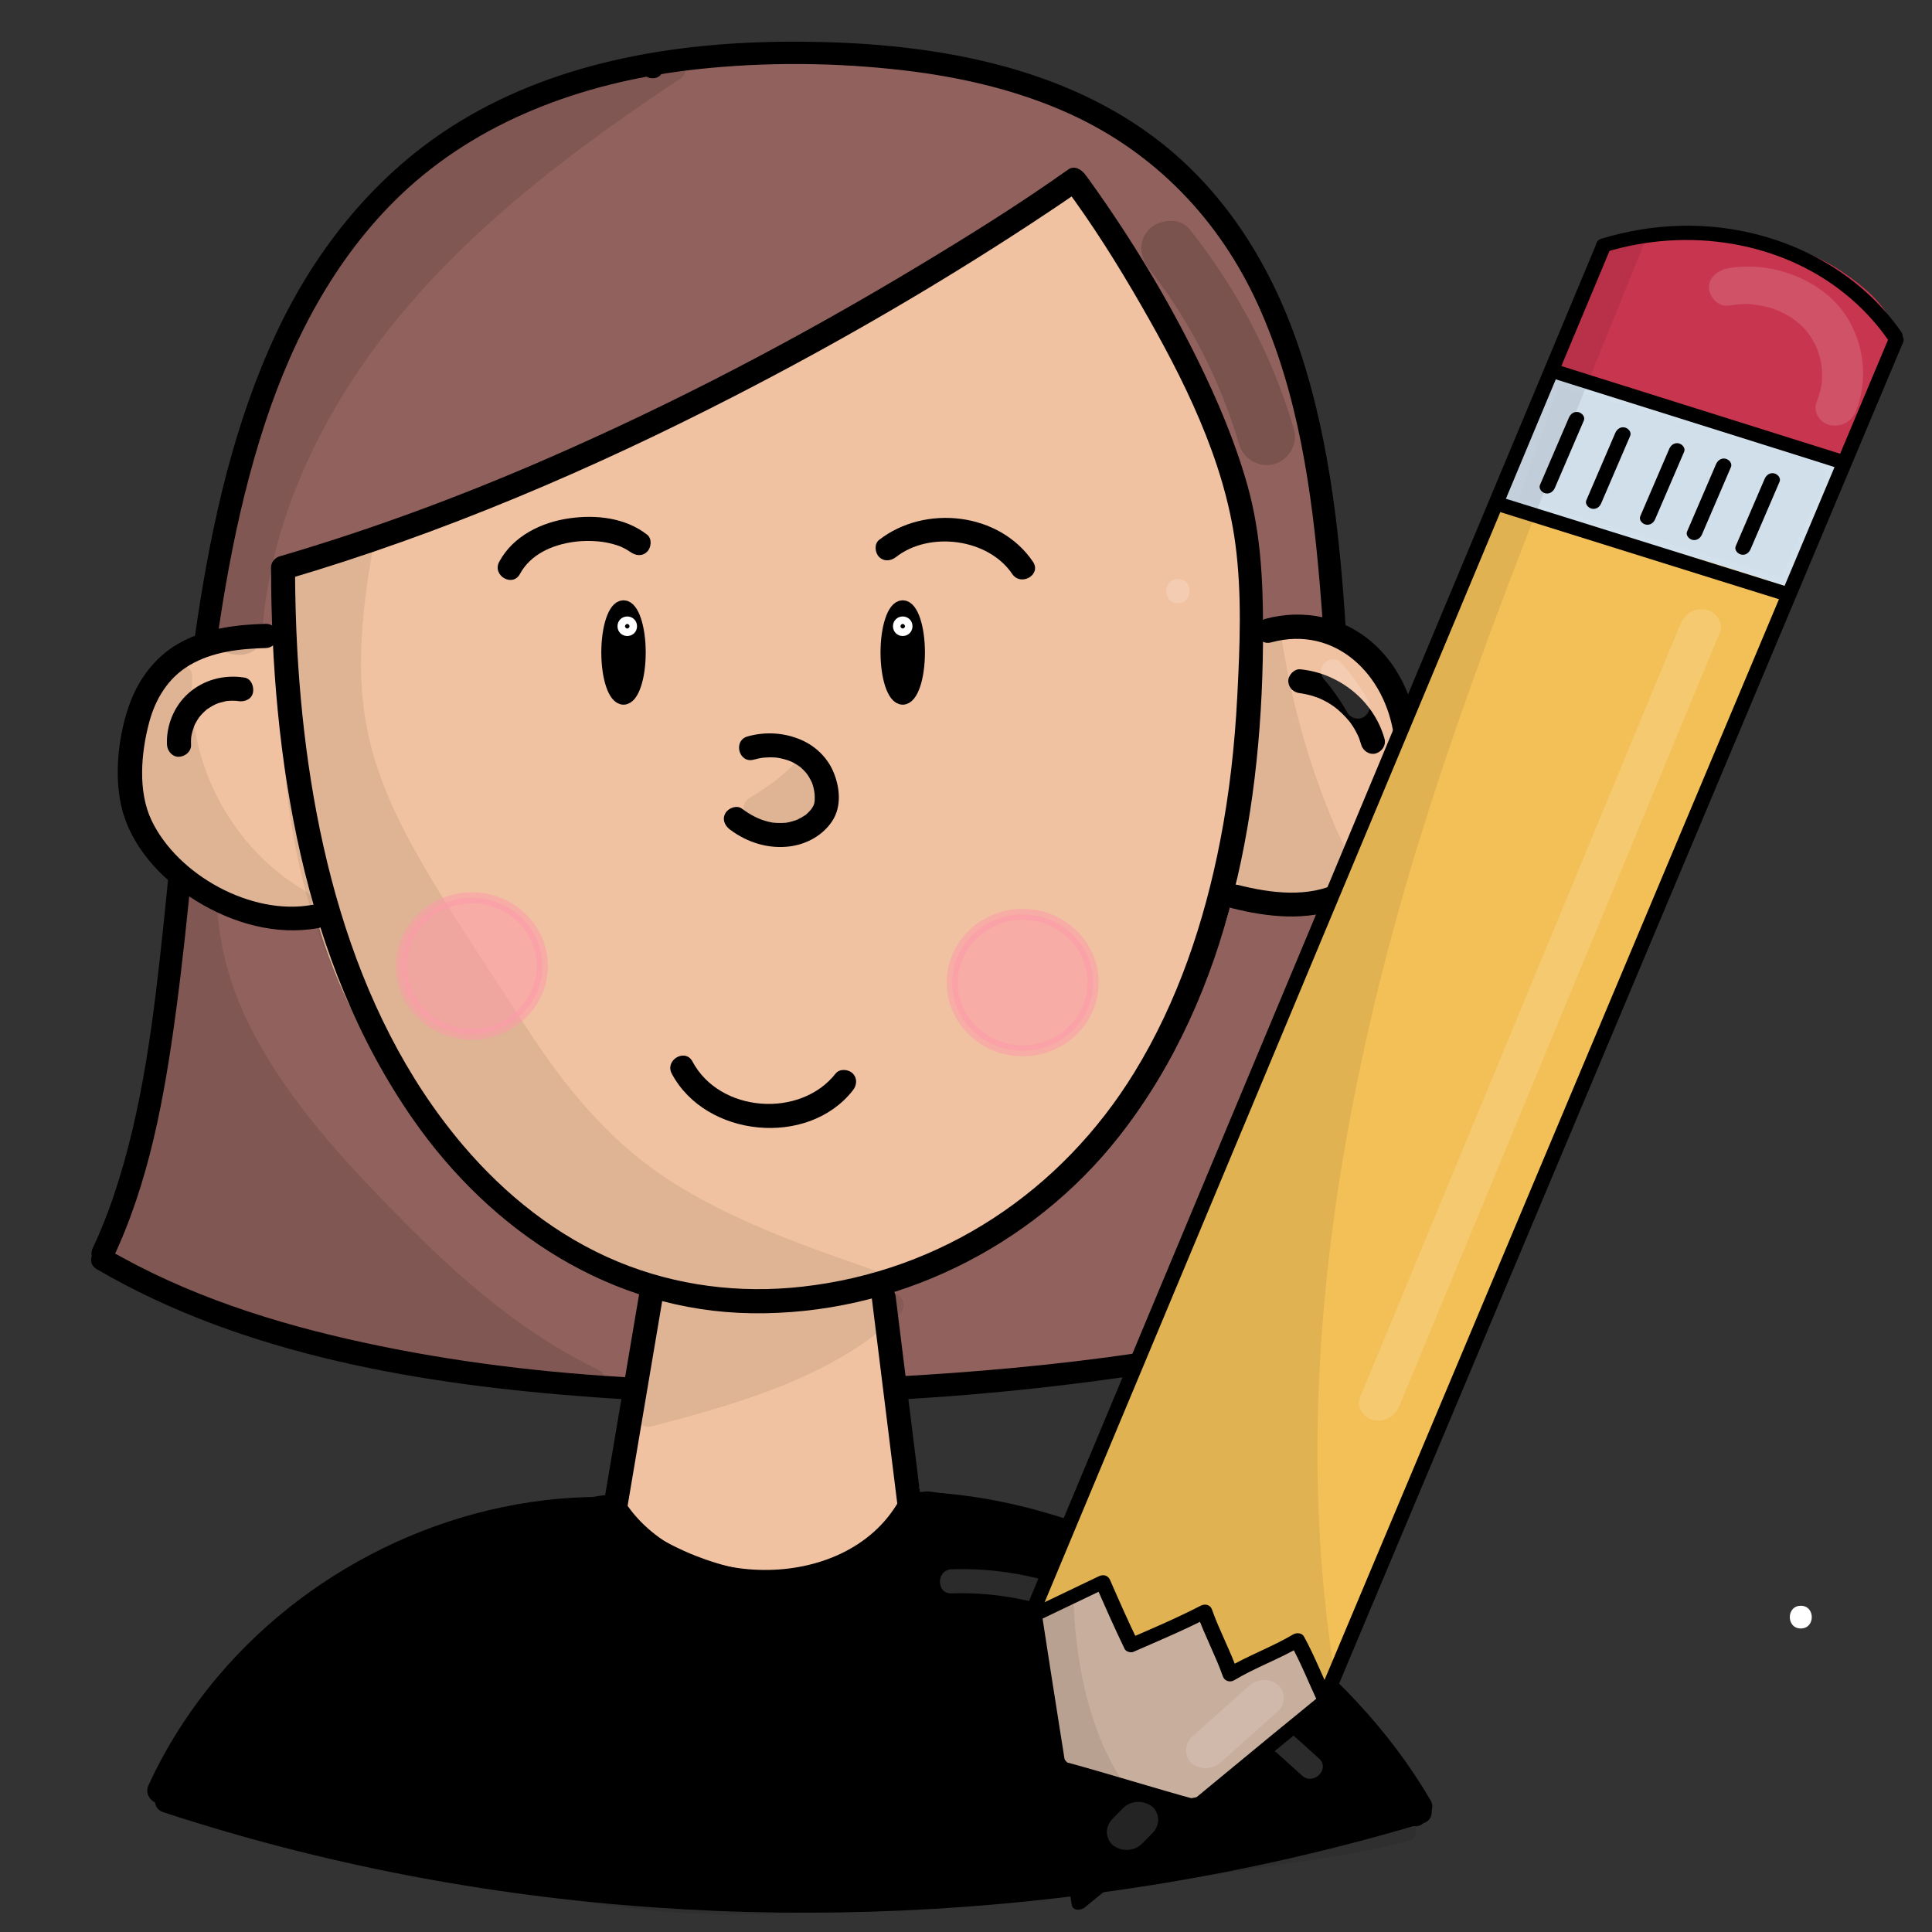 <?xml version="1.0" encoding="utf-8"?>
<!-- Generator: Adobe Adobe Illustrator 24.2.0, SVG Export Plug-In . SVG Version: 6.00 Build 0)  -->
<svg version="1.1" xmlns="http://www.w3.org/2000/svg" xmlns:xlink="http://www.w3.org/1999/xlink" x="0px" y="0px"
	 viewBox="0 0 170.08 170.08" style="enable-background:new 0 0 170.08 170.08;" xml:space="preserve">
<rect x="0" y="0" width="170.08" height="170.08" fill="#333333" stroke="none"/>
<style type="text/css">
	.st0{fill:#91625D;}
	.st1{fill:#F0C2A1;}
	.st2{stroke:#000000;stroke-width:1.25;stroke-miterlimit:10;}
	.st3{fill:none;stroke:#FFFFFF;stroke-width:1.059;stroke-miterlimit:10;}
	.st4{opacity:0.078;}
	.st5{opacity:0.529;fill:#FE9AA8;stroke:#FE99A9;stroke-width:0.974;stroke-miterlimit:10;}
	.st6{opacity:0.161;}
	.st7{opacity:0.11;}
	.st8{opacity:0.169;}
	.st9{fill:#FFFFFF;}
	.st10{fill:#ECC9AD;}
	.st11{fill:#F0F6FA;}
	.st12{opacity:0.149;}
	.st13{opacity:0.031;}
	.st14{stroke:#000000;stroke-width:0.057;stroke-miterlimit:10;}
	.st15{fill:#C8354F;}
	.st16{fill:#C93550;}
	.st17{fill:#6DB671;}
	.st18{fill:#6CB671;}
	.st19{fill:#D1DFEA;}
	.st20{fill:#D3E1ED;}
	.st21{fill:#C8354E;}
	.st22{fill:#F3C058;}
	.st23{fill:#C8AE9D;}
	.st24{opacity:0.141;}
	.st25{fill:#D15238;}
	.st26{fill:#D15239;}
</style>
<g id="Ebene_4_5_">
</g>
<g id="Ebene_6_11_">
</g>
<g id="Ebene_15_1_">
	<g>
		<path class="st0" d="M9.02,110.38C24.07,79.09,2.95,4.67,69.84,4.67c67.56,0,38.23,68.03,54.74,109.89
			c-28.51,9.37-87.04,13.09-115.56-3.7"/>
		<g>
			<path d="M9.89,110.88c3.24-6.77,4.58-14.3,5.58-21.68c1.18-8.7,1.79-17.45,2.79-26.17c1-8.71,2.34-17.48,5.09-25.83
				c2.55-7.73,6.48-15.1,12.56-20.63c6.99-6.34,16.17-9.46,25.43-10.47c6.05-0.66,12.24-0.61,18.28,0.1
				c5,0.59,10.02,1.75,14.61,3.85c7.47,3.42,13.09,9.28,16.49,16.72c3.56,7.79,4.79,16.51,5.49,24.97
				c0.8,9.56,0.87,19.17,1.38,28.75c0.5,9.42,1.36,18.94,3.91,28.05c0.6,2.13,1.29,4.22,2.1,6.28c0.23-0.41,0.47-0.82,0.7-1.23
				c-13.92,4.55-28.75,6.56-43.32,7.47c-16.31,1.02-33,0.6-49.01-2.88c-7.8-1.69-15.54-4.15-22.46-8.19
				c-1.11-0.65-2.12,1.08-1.01,1.73c13.07,7.64,28.86,10.2,43.75,11.28c16.61,1.21,33.45,0.34,49.89-2.25
				c7.66-1.21,15.31-2.81,22.69-5.23c0.47-0.15,0.9-0.71,0.7-1.23c-3.46-8.82-4.82-18.3-5.55-27.69
				c-0.76-9.76-0.82-19.56-1.39-29.33c-0.52-8.95-1.36-18.09-4.23-26.63c-2.59-7.72-7.05-14.67-13.84-19.33
				c-8.69-5.97-19.68-7.57-30-7.64C60.16,3.6,49.38,5.24,40.4,10.74c-7.19,4.4-12.56,11.05-16.11,18.65
				c-3.7,7.93-5.62,16.57-6.92,25.19c-1.36,8.98-2.05,18.03-3,27.05c-0.84,7.95-1.8,16.06-4.37,23.67
				c-0.53,1.56-1.13,3.09-1.84,4.58C7.61,111.03,9.33,112.05,9.89,110.88L9.89,110.88z"/>
		</g>
	</g>
</g>
<g id="Ebene_7_5_">
	<g>
		<path class="st1" d="M24.93,56.21C17.71,55.69,11,62.95,12.12,70.09c1.12,7.14,9.73,12.01,16.45,9.31
			c3.68,15,15.55,27.72,30.28,32.47c-1.41,7.61-3.26,13.39-4.68,20.99c7.82,5.32,18.43,8.19,25.88-0.49
			c-0.9-7.19-2.84-11.96-3.73-19.15c14.66-5.43,27.88-19.66,31.24-34.89c6.93,2.69,16.21-0.19,16.58-10.35
			c0.27-7.41-6.79-12.04-14.13-12.52c0-16.85-15.43-39.62-15.43-39.62S76.33,33.31,25.63,50"/>
		<g>
			<path class="st1" d="M24.93,55.15c-6.36-0.35-12.33,4.58-13.69,10.73c-1.36,6.12,2.44,11.87,8.02,14.23
				c3.04,1.28,6.49,1.51,9.59,0.32c-0.43-0.25-0.87-0.49-1.3-0.74c3,11.98,10.95,22.48,21.5,28.86c2.99,1.81,6.2,3.26,9.52,4.35
				c-0.25-0.43-0.49-0.87-0.74-1.3c-1.33,7.05-3.35,13.94-4.68,20.99c-0.09,0.49,0.07,0.92,0.49,1.2
				c4.84,3.26,10.78,5.78,16.73,5.07c2.98-0.36,5.71-1.54,8.05-3.41c1.16-0.93,2.83-2.07,2.61-3.68c-0.26-1.95-0.61-3.89-1.03-5.82
				c-0.92-4.23-2.07-8.41-2.62-12.72c-0.26,0.34-0.52,0.68-0.78,1.02c12.08-4.53,22.48-14.03,28.3-25.53
				c1.62-3.21,2.88-6.59,3.68-10.1c-0.43,0.25-0.87,0.49-1.3,0.74c5.13,1.93,11.58,1.06,15.16-3.38c4.21-5.22,3.53-13.22-1.64-17.5
				c-3.04-2.52-6.89-3.78-10.79-4.07c0.35,0.35,0.71,0.71,1.06,1.06c-0.04-7.22-2.4-14.29-5.19-20.86
				c-2.38-5.61-5.24-11.02-8.43-16.22c-0.63-1.04-1.28-2.07-1.96-3.08c-0.39-0.57-1.15-0.71-1.66-0.21
				c-2.73,2.61-5.81,4.65-9.02,6.77c-9.63,6.37-20.02,11.58-30.58,16.19c-9.44,4.12-19.1,7.7-28.88,10.92
				c-1.29,0.42-0.74,2.47,0.56,2.04c15.62-5.15,31.02-11.22,45.59-18.89c7.31-3.85,14.49-8.09,21.01-13.18
				c0.96-0.75,1.93-1.51,2.81-2.35c-0.55-0.07-1.11-0.14-1.66-0.21c5.67,8.38,10.49,17.84,13.37,27.54
				c1.11,3.75,1.9,7.62,1.92,11.55c0,0.6,0.48,1.02,1.06,1.06c5.58,0.41,12.12,3.56,12.99,9.7c0.74,5.24-2.24,10.34-7.43,11.65
				c-2.57,0.65-5.26,0.37-7.73-0.56c-0.52-0.2-1.19,0.22-1.3,0.74c-3.45,15.29-15.93,28.68-30.5,34.15
				c-0.39,0.15-0.84,0.54-0.78,1.02c0.83,6.47,2.9,12.69,3.73,19.15c0.1-0.25,0.21-0.5,0.31-0.75c-3.17,3.62-7.39,5.53-12.22,5.17
				c-4.48-0.33-8.71-2.38-12.38-4.85c0.16,0.4,0.32,0.8,0.49,1.2c1.33-7.05,3.35-13.94,4.68-20.99c0.11-0.58-0.16-1.11-0.74-1.3
				c-14.42-4.71-25.86-17.02-29.54-31.73c-0.13-0.52-0.78-0.94-1.3-0.74c-5.87,2.25-13.25-1.36-14.91-7.49
				c-1.87-6.91,4.65-14,11.56-13.62C26.29,57.34,26.29,55.22,24.93,55.15L24.93,55.15z"/>
		</g>
	</g>
</g>
<g id="Ebene_10_4_">
	<g>
		<path d="M15.56,157.46c0.71-3.58,2.74-6.78,5.17-9.52c8.12-9.14,20.45-13.47,32.56-15.27c0.31,1.09,1.29,1.83,2.23,2.46
			c4.12,2.72,8.96,4.6,13.9,4.39s9.93-2.8,12.17-7.19c15.92,2.1,30.9,10.56,40.89,23.09c1.01,1.27,2.01,2.67,2.1,4.29
			c-4.06-0.38-8.1,0.63-12.08,1.51c-14.94,3.31-30.24,4.97-45.55,4.94c-5.36-0.01-10.72-0.23-16.08-0.45
			c-2.91-0.12-5.82-0.24-8.69-0.68c-3.01-0.47-5.95-1.29-8.88-2.15c-5.8-1.71-11.56-3.57-17.27-5.57"/>
		<g>
			<path d="M16.58,157.74c1.63-7.7,8.65-13.55,15.23-17.19c6.7-3.71,14.22-5.72,21.76-6.86c-0.43-0.25-0.87-0.49-1.3-0.74
				c1.01,2.76,4.43,4.29,6.93,5.43c2.94,1.33,6.11,2.2,9.36,2.22c5.58,0.04,11.28-2.69,13.96-7.73c-0.4,0.16-0.8,0.32-1.2,0.49
				c13.21,1.78,25.71,7.83,35.27,17.13c1.32,1.28,2.58,2.62,3.78,4.02c1.27,1.48,2.96,3.18,3.17,5.21c0.35-0.35,0.71-0.71,1.06-1.06
				c-3.4-0.28-6.75,0.31-10.06,1.03c-3.47,0.76-6.94,1.52-10.44,2.15c-7.12,1.28-14.3,2.19-21.51,2.72
				c-7.14,0.52-14.31,0.65-21.47,0.47c-3.57-0.09-7.15-0.23-10.72-0.38c-3.62-0.15-7.21-0.38-10.76-1.17
				c-7.9-1.75-15.68-4.51-23.32-7.18c-1.29-0.45-1.84,1.59-0.56,2.04c6.91,2.42,13.9,4.76,20.98,6.61
				c6.86,1.8,13.92,1.86,20.97,2.09c14.44,0.48,28.83-0.21,43.1-2.51c4.02-0.65,8.02-1.41,11.99-2.29c3.9-0.86,7.78-1.8,11.8-1.47
				c0.53,0.04,1.11-0.52,1.06-1.06c-0.35-3.42-3.26-6.22-5.5-8.62c-2.39-2.56-5.01-4.91-7.79-7.04c-5.61-4.3-11.91-7.66-18.59-9.95
				c-3.86-1.32-7.84-2.25-11.89-2.79c-0.46-0.06-0.96,0.04-1.2,0.49c-2.26,4.25-6.97,6.59-11.69,6.68c-2.67,0.05-5.3-0.55-7.77-1.52
				c-1.34-0.53-2.63-1.19-3.87-1.93c-1.08-0.64-2.58-1.38-3.04-2.64c-0.22-0.59-0.69-0.83-1.3-0.74c-7.97,1.2-15.92,3.41-22.94,7.46
				c-6.77,3.9-13.83,10.1-15.52,18.07C14.26,158.51,16.3,159.08,16.58,157.74L16.58,157.74z"/>
		</g>
	</g>
</g>
<g id="Ebene_5_10_">
	<g>
		<g>
			<path d="M23.86,50c0.03,16.65,2.78,34.6,12.51,48.55c6.9,9.9,17.48,16.88,29.8,17.06c12.53,0.18,24.63-5.75,32.34-15.56
				c9.87-12.56,12.73-29.27,12.68-44.87c-0.01-4.23-0.22-8.32-1.36-12.41c-1.07-3.82-2.63-7.5-4.38-11.06
				c-2.67-5.43-5.84-10.66-9.36-15.59c-0.2-0.28-0.39-0.55-0.6-0.82c-0.32-0.43-0.94-0.74-1.45-0.38
				c-4.23,3.01-8.66,5.77-13.11,8.45C70.36,29.74,59.4,35.49,48.08,40.41c-7.63,3.32-15.45,6.22-23.44,8.56
				c-1.3,0.38-0.75,2.43,0.56,2.04c13.72-4.03,26.94-9.69,39.65-16.24c8.84-4.55,17.47-9.55,25.79-15c1.5-0.99,3.01-1.98,4.47-3.02
				c-0.48-0.13-0.97-0.25-1.45-0.38c2.49,3.34,4.72,6.89,6.79,10.49c3.72,6.46,7.32,13.59,8.31,21.07
				c0.58,4.38,0.39,8.99,0.16,13.39c-0.22,4.27-0.69,8.54-1.51,12.74c-1.39,7.12-3.73,14.12-7.54,20.33
				c-6.43,10.49-16.96,17.51-29.24,18.88c-5.5,0.62-11.08-0.07-16.21-2.19c-5.34-2.21-9.95-5.88-13.67-10.27
				C30.64,88.9,27.01,72.43,26.17,57.2c-0.13-2.4-0.19-4.8-0.2-7.21C25.97,48.63,23.86,48.63,23.86,50L23.86,50z"/>
		</g>
	</g>
	<g>
		<g>
			<path d="M23.38,54.92c-2.5,0.06-5.06,0.38-7.31,1.54c-2.28,1.18-3.85,3.22-4.7,5.62c-1.05,2.97-1.44,6.99-0.37,10
				c1.1,3.08,3.54,5.54,6.29,7.24c3.18,1.96,7.02,3.06,10.74,2.38c1.34-0.24,0.77-2.28-0.56-2.04c-5.32,0.97-11.83-2.62-14.13-7.44
				c-1.22-2.55-0.92-5.96-0.21-8.62c0.55-2.07,1.67-3.92,3.54-5.03c2.01-1.2,4.43-1.46,6.72-1.52
				C24.74,57.01,24.75,54.89,23.38,54.92L23.38,54.92z"/>
		</g>
	</g>
	<g>
		<g>
			<path d="M111.91,56.55c5.67-1.54,10.07,2.87,10.8,8.27c0.59,4.4-0.42,10.58-4.76,12.83c-2.74,1.42-6.08,0.98-8.94,0.26
				c-1.32-0.33-1.89,1.71-0.56,2.04c3.14,0.79,6.61,1.18,9.69-0.08c2.45-1,4.27-2.95,5.32-5.35c2.46-5.59,2.25-13.6-2.57-17.89
				c-2.64-2.34-6.15-3.06-9.53-2.14C110.04,54.87,110.6,56.91,111.91,56.55L111.91,56.55z"/>
		</g>
	</g>
	<g>
		<g>
			<path d="M59.14,94.52c2.98,5.61,11.98,6.51,15.93,1.48c0.36-0.45,0.43-1.05,0-1.5c-0.36-0.37-1.14-0.45-1.5,0
				c-3.12,3.97-10.21,3.46-12.61-1.05C60.33,92.25,58.5,93.32,59.14,94.52L59.14,94.52z"/>
		</g>
	</g>
	<g>
		<g>
			<path d="M66.37,66.87c0.26-0.07,0.53-0.13,0.8-0.17c-0.23,0.04,0.1-0.01,0.17-0.01c0.15-0.01,0.3-0.02,0.45-0.02
				c0.12,0,0.24,0,0.36,0.01c0.08,0,0.15,0.01,0.23,0.02c0.03,0,0.22,0.03,0.08,0.01c-0.17-0.02,0.13,0.02,0.13,0.02
				c0.06,0.01,0.12,0.02,0.18,0.04c0.15,0.03,0.29,0.07,0.43,0.11c0.11,0.03,0.23,0.08,0.34,0.12c0.19,0.06,0.03,0.01-0.01-0.01
				c0.07,0.03,0.13,0.06,0.2,0.09c0.24,0.12,0.46,0.26,0.68,0.41c0.14,0.1-0.18-0.16,0.03,0.02c0.04,0.04,0.09,0.08,0.13,0.12
				c0.09,0.08,0.17,0.16,0.25,0.25c0.04,0.04,0.08,0.09,0.12,0.13c0,0,0.18,0.22,0.09,0.1c-0.08-0.1,0.03,0.05,0.05,0.08
				c0.05,0.08,0.1,0.15,0.15,0.23c0.07,0.12,0.13,0.24,0.2,0.37c0.02,0.04,0.07,0.19,0.01,0.01c0.02,0.06,0.05,0.12,0.07,0.18
				c0.04,0.12,0.08,0.25,0.11,0.38c0.02,0.08,0.04,0.17,0.05,0.25c0.01,0.06,0.04,0.23,0.02,0.08c0.04,0.3,0.04,0.6,0.03,0.9
				c0.01-0.24-0.01,0-0.03,0.1c-0.01,0.05-0.04,0.1-0.05,0.15c-0.05,0.23,0.1-0.16-0.01,0.04c-0.05,0.1-0.1,0.19-0.16,0.28
				c-0.04,0.06-0.08,0.11-0.12,0.17c-0.09,0.12,0.12-0.13,0.01-0.02c-0.09,0.09-0.17,0.19-0.27,0.28c-0.04,0.04-0.09,0.08-0.13,0.12
				c-0.2,0.19,0.16-0.1-0.07,0.05c-0.23,0.15-0.45,0.28-0.69,0.39c-0.15,0.07,0.14-0.05-0.02,0.01c-0.06,0.02-0.12,0.05-0.19,0.07
				c-0.16,0.05-0.32,0.1-0.49,0.14c-0.08,0.02-0.17,0.03-0.25,0.05c-0.19,0.04,0.03,0-0.09,0.01c-0.18,0.01-0.36,0.03-0.54,0.02
				c-0.19,0-0.38-0.01-0.56-0.03c-0.21-0.02,0.24,0.06-0.12-0.02c-0.1-0.02-0.2-0.04-0.29-0.06c-0.87-0.21-1.6-0.61-2.33-1.15
				c-0.46-0.34-1.18-0.07-1.45,0.38c-0.32,0.54-0.08,1.1,0.38,1.45c1.54,1.16,3.44,1.75,5.36,1.48c1.45-0.21,2.82-0.97,3.64-2.2
				c0.87-1.3,0.69-3.03,0.09-4.41c-0.54-1.24-1.58-2.23-2.82-2.76c-1.48-0.64-3.15-0.74-4.71-0.3C64.5,65.2,65.05,67.25,66.37,66.87
				L66.37,66.87z"/>
		</g>
	</g>
	<g>
		<g>
			<path d="M45.77,50.53c0.93-1.72,2.83-2.57,4.77-2.83c0.85-0.12,1.97-0.1,2.78,0.05c0.44,0.08,0.88,0.2,1.3,0.36
				c0.05,0.02,0.01,0,0.15,0.07c0.1,0.05,0.19,0.09,0.28,0.14c0.09,0.05,0.18,0.1,0.27,0.16c0.03,0.02,0.31,0.22,0.15,0.09
				c0.45,0.35,1.06,0.44,1.5,0c0.37-0.37,0.45-1.14,0-1.5c-1.92-1.5-4.51-1.78-6.86-1.44c-2.46,0.35-4.94,1.56-6.16,3.82
				C43.3,50.66,45.12,51.73,45.77,50.53L45.77,50.53z"/>
		</g>
	</g>
	<g>
		<g>
			<path d="M78.89,49.03c2.93-2.29,8.11-1.63,10.22,1.5c0.76,1.12,2.59,0.07,1.83-1.07c-2.94-4.36-9.5-5.08-13.55-1.93
				c-0.45,0.35-0.37,1.13,0,1.5C77.84,49.47,78.44,49.38,78.89,49.03L78.89,49.03z"/>
		</g>
	</g>
	<ellipse class="st2" cx="54.89" cy="57.44" rx="1.33" ry="3.97"/>
	<ellipse class="st2" cx="79.47" cy="57.44" rx="1.33" ry="3.97"/>
	<g>
		<g>
			<path d="M53.26,133.4c5.95,8.92,22.04,9.53,27.65-0.11c0.69-1.18-1.14-2.25-1.83-1.07c-4.77,8.2-18.91,7.73-23.99,0.11
				C54.33,131.2,52.5,132.26,53.26,133.4L53.26,133.4z"/>
		</g>
	</g>
	<g>
		<g>
			<path d="M54.17,131.8c-13.31-0.43-26.53,5.71-35.07,15.88c-2.42,2.89-4.46,6.06-6.03,9.49c-0.56,1.23,1.26,2.31,1.83,1.07
				c5.31-11.59,16.1-20.18,28.44-23.2c3.55-0.87,7.18-1.24,10.84-1.12C55.54,133.97,55.53,131.85,54.17,131.8L54.17,131.8z"/>
		</g>
	</g>
	<g>
		<g>
			<path d="M80.05,133.43c13.79,0.19,27.52,7.44,37.07,17.11c2.68,2.72,5.06,5.72,6.99,9.02c0.69,1.18,2.52,0.11,1.83-1.07
				c-7.25-12.4-20.56-21.58-34.25-25.43c-3.78-1.06-7.7-1.7-11.63-1.75C78.69,131.3,78.69,133.41,80.05,133.43L80.05,133.43z"/>
		</g>
	</g>
	<g>
		<g>
			<path d="M14.37,159.53c27.9,9.17,58.08,11.04,87.03,6.42c8.08-1.29,16.07-3.11,23.9-5.45c1.3-0.39,0.75-2.43-0.56-2.04
				c-27.74,8.28-57.55,10.07-86.06,5c-8.05-1.43-15.98-3.42-23.75-5.97C13.63,157.06,13.08,159.11,14.37,159.53L14.37,159.53z"/>
		</g>
	</g>
	<g>
		<g>
			<path d="M56.24,114.07c-1.03,6.08-2.05,12.15-3.08,18.23c-0.23,1.33,1.82,1.91,2.04,0.56c1.03-6.08,2.05-12.15,3.08-18.23
				C58.5,113.3,56.46,112.72,56.24,114.07L56.24,114.07z"/>
		</g>
	</g>
	<g>
		<g>
			<path d="M76.73,114.14c0.75,6.08,1.51,12.15,2.26,18.23c0.17,1.33,2.29,1.35,2.12,0c-0.75-6.08-1.51-12.15-2.26-18.23
				C78.69,112.81,76.57,112.79,76.73,114.14L76.73,114.14z"/>
		</g>
	</g>
</g>
<g id="Ebene_11_1_">
	<g>
		<g>
			<path d="M114.48,61.03c0.03,0,0.33,0.04,0.08,0.01c0.09,0.01,0.18,0.03,0.27,0.05c0.17,0.03,0.33,0.07,0.49,0.11
				c0.16,0.04,0.32,0.09,0.48,0.15c0.09,0.03,0.17,0.06,0.26,0.09c0.03,0.01,0.3,0.13,0.09,0.03c0.3,0.15,0.61,0.29,0.89,0.47
				c0.16,0.1,0.31,0.2,0.46,0.31c0.02,0.01,0.22,0.17,0.11,0.08c-0.1-0.07,0.12,0.1,0.14,0.12c0.26,0.22,0.5,0.45,0.73,0.7
				c0.11,0.12,0.22,0.25,0.33,0.38c-0.14-0.17,0.03,0.04,0.06,0.08c0.05,0.07,0.11,0.15,0.16,0.23c0.19,0.28,0.35,0.57,0.5,0.88
				c0.04,0.08,0.08,0.17,0.11,0.25c-0.09-0.22,0.02,0.06,0.03,0.09c0.06,0.17,0.12,0.35,0.17,0.52c0.15,0.53,0.75,0.92,1.3,0.74
				c0.54-0.18,0.9-0.73,0.74-1.3c-0.95-3.34-3.98-5.76-7.41-6.1c-0.55-0.05-1.08,0.53-1.06,1.06
				C113.45,60.59,113.89,60.97,114.48,61.03L114.48,61.03z"/>
		</g>
	</g>
	<g>
		<g>
			<path d="M21.52,59.65c-1.79-0.28-3.59,0.18-4.95,1.4c-1.25,1.11-1.95,2.84-1.87,4.51c0.03,0.55,0.47,1.09,1.06,1.06
				c0.55-0.02,1.09-0.47,1.06-1.06c-0.01-0.17-0.01-0.34,0-0.51c0-0.07,0.01-0.14,0.02-0.21c0.01-0.08,0.01-0.06-0.01,0.07
				c0.01-0.04,0.01-0.08,0.02-0.13c0.06-0.31,0.15-0.61,0.26-0.91c0.04-0.12-0.08,0.16,0.01-0.02c0.04-0.08,0.07-0.15,0.12-0.23
				c0.08-0.15,0.17-0.3,0.27-0.44c0.02-0.02,0.16-0.22,0.07-0.1c-0.09,0.12,0.06-0.07,0.08-0.09c0.11-0.13,0.23-0.25,0.36-0.37
				c0.05-0.05,0.11-0.1,0.16-0.14c0.03-0.03,0.07-0.06,0.1-0.08c-0.09,0.07-0.1,0.08-0.04,0.03c0.14-0.08,0.27-0.18,0.41-0.26
				c0.08-0.04,0.15-0.08,0.23-0.12c0.02-0.01,0.25-0.12,0.11-0.06c-0.13,0.06,0.13-0.05,0.16-0.06c0.07-0.02,0.14-0.05,0.21-0.07
				c0.17-0.05,0.34-0.09,0.51-0.13c0.03-0.01,0.27-0.04,0.12-0.02c-0.15,0.02,0.09-0.01,0.12-0.01c0.18-0.01,0.35-0.02,0.53-0.01
				c0.09,0,0.18,0.01,0.26,0.02c0.23,0.01-0.18-0.03,0.07,0.01c0.54,0.09,1.17-0.14,1.3-0.74C22.38,60.44,22.11,59.74,21.52,59.65
				L21.52,59.65z"/>
		</g>
	</g>
</g>
<g id="Ebene_12_1_">
	<circle class="st3" cx="55.22" cy="55.13" r="0.33"/>
	<circle class="st3" cx="79.47" cy="55.13" r="0.33"/>
</g>
<g id="Ebene_13_1_">
	<g class="st4">
		<path d="M31.8,47.91c-3.39,18.94,1.06,23.6,14.03,43.74c2.08,3.23,4.37,6.37,7.16,9.01c6.56,6.22,15.4,9.34,23.95,12.29
			c-5.2,0.18-10.41,0-15.59-0.54c-3.34-0.35-6.72-0.87-9.74-2.31c-2.51-1.2-4.68-3-6.79-4.8c-5.37-4.59-9.65-10.53-12.9-16.79
			c-3.7-7.12-5.45-14.34-5.95-22.35c-0.46-7.34-1.3-8.86-0.35-16.15"/>
		<g>
			<path d="M30.78,47.62c-0.87,4.94-1.51,10.02-0.86,15.03c0.55,4.29,2.09,8.29,4.11,12.1c2.76,5.19,6.12,10.06,9.32,14.99
				c3.75,5.78,7.57,11.24,13.31,15.22c6.05,4.19,13.11,6.63,20.02,9.01c0.09-0.69,0.19-1.39,0.28-2.08
				c-6.62,0.21-13.57,0.15-20.08-1.21c-6.17-1.29-11.09-5.44-15.26-9.98c-8.44-9.17-13.52-21.03-14.49-33.43
				c-0.23-2.93-0.52-5.85-0.75-8.78c-0.22-2.85-0.04-5.67,0.32-8.5c0.17-1.35-1.95-1.34-2.12,0c-0.34,2.73-0.53,5.46-0.34,8.2
				c0.19,2.65,0.51,5.29,0.69,7.95c0.43,6.38,1.64,12.66,4.1,18.58c2.4,5.79,5.75,11.26,9.82,16.04c2.09,2.45,4.42,4.65,6.93,6.68
				c2.43,1.97,5,3.66,8.01,4.62c3.53,1.13,7.32,1.43,10.99,1.7c4.06,0.3,8.12,0.37,12.19,0.24c1.22-0.04,1.41-1.69,0.28-2.08
				c-5.97-2.06-12-4.16-17.43-7.45c-5.76-3.5-9.84-8.39-13.46-13.99c-3.19-4.94-6.53-9.8-9.44-14.91
				c-2.09-3.65-3.87-7.47-4.65-11.62c-0.98-5.21-0.34-10.6,0.57-15.77C33.05,46.86,31.01,46.28,30.78,47.62L30.78,47.62z"/>
		</g>
	</g>
	<g class="st4">
		<path d="M57.09,124.55c7.66-2.02,15.66-4.22,21.41-9.64c-6.43,0.52-13.03,1.02-19.24-0.75c-0.2-0.06-0.41-0.12-0.61-0.05
			c-0.37,0.12-0.49,0.57-0.54,0.96c-0.41,2.79-0.83,5.58-1.24,8.37"/>
		<g>
			<path d="M57.37,125.57c7.77-2.05,15.85-4.31,21.88-9.91c0.64-0.6,0.17-1.88-0.75-1.81c-5.37,0.43-10.88,0.9-16.22-0.08
				c-1.8-0.33-4.57-1.74-5.18,0.89c-0.63,2.76-0.85,5.69-1.26,8.49c-0.2,1.33,1.84,1.91,2.04,0.56c0.36-2.44,0.72-4.88,1.08-7.32
				c0.04-0.27,0.37-1.36,0.01-1.21c0.32-0.13,1.4,0.36,1.76,0.44c1.14,0.25,2.29,0.42,3.44,0.56c4.76,0.55,9.56,0.17,14.32-0.21
				c-0.25-0.6-0.5-1.21-0.75-1.81c-5.75,5.34-13.55,7.42-20.94,9.37C55.49,123.88,56.05,125.92,57.37,125.57L57.37,125.57z"/>
		</g>
	</g>
	<g class="st4">
		<path d="M31.05,141.25c4.84,4.85,11.41,7.5,17.78,10.03c10.05,3.99,20.16,7.99,30.73,10.29c14.48,3.14,29.68,2.98,44.09-0.48
			c-17.2,3.47-34.69,5.38-52.21,6.18c-3.9,0.18-7.81,0.3-11.71,0.06c-5.32-0.33-10.57-1.34-15.77-2.5
			c-9.61-2.15-19.1-4.83-28.41-8.04c3.28-6.02,7.84-11.34,13.29-15.52"/>
		<g>
			<path d="M30.3,142c4.16,4.1,9.39,6.67,14.73,8.89c6.01,2.5,12.1,4.87,18.24,7.04c12.54,4.42,25.48,7.14,38.83,6.93
				c7.35-0.12,14.68-1.05,21.82-2.75c1.33-0.32,0.76-2.31-0.56-2.04c-14.01,2.82-28.2,4.61-42.44,5.59
				c-7.03,0.49-14.16,1.04-21.2,0.6c-7.15-0.44-14.21-2.08-21.15-3.79c-7.68-1.89-15.27-4.14-22.76-6.71
				c0.21,0.52,0.42,1.04,0.63,1.56c3.28-5.96,7.74-11.14,13.12-15.3c1.08-0.83-0.43-2.32-1.5-1.5c-5.51,4.26-10.09,9.63-13.45,15.73
				c-0.35,0.63-0.02,1.33,0.63,1.56c6.87,2.36,13.83,4.45,20.88,6.24c6.8,1.73,13.7,3.36,20.69,4.09c7.19,0.76,14.47,0.25,21.66-0.2
				c7.22-0.46,14.42-1.11,21.59-1.99c7.99-0.98,15.95-2.25,23.85-3.84c-0.19-0.68-0.38-1.36-0.56-2.04
				c-12.55,2.98-25.68,3.51-38.41,1.45c-12.57-2.04-24.46-6.73-36.23-11.41c-6.04-2.4-12.22-4.97-16.92-9.61
				C30.83,139.55,29.33,141.04,30.3,142L30.3,142z"/>
		</g>
	</g>
	<g class="st4">
		<path d="M15.86,59.62c-0.58,7.86,3.69,15.87,10.55,19.78c-1.31,0.7-2.91,0.35-4.35-0.04c-2.48-0.68-5.13-1.56-6.61-3.66
			c-0.9-1.28-1.25-2.85-1.58-4.38c-0.45-2.11-0.91-4.24-0.91-6.4c0-2.16,0.5-4.38,1.78-6.12"/>
		<g>
			<path d="M14.8,59.62c-0.54,8.29,3.9,16.53,11.07,20.7c0-0.61,0-1.22,0-1.83c-1.12,0.52-2.41,0.16-3.53-0.15
				c-0.96-0.26-1.92-0.54-2.84-0.93c-2.07-0.87-3.48-2.23-4.13-4.41c-0.66-2.22-1.15-4.63-1.31-6.94c-0.16-2.38,0.2-4.74,1.6-6.72
				c0.79-1.12-1.05-2.17-1.83-1.07c-1.63,2.31-2.09,5.2-1.87,7.98c0.12,1.55,0.41,3.09,0.73,4.61c0.28,1.34,0.55,2.7,1.09,3.96
				c1,2.36,2.98,3.78,5.31,4.7c2.41,0.95,5.37,1.95,7.85,0.79c0.74-0.35,0.64-1.46,0-1.83c-6.57-3.82-10.52-11.3-10.02-18.87
				C17.01,58.25,14.89,58.26,14.8,59.62L14.8,59.62z"/>
		</g>
	</g>
	<g class="st4">
		<path d="M111.8,56.49c1.05,6.93,3.17,13.7,6.27,19.98c0.16,0.33,0.31,0.75,0.07,1.02c-0.11,0.12-0.27,0.17-0.43,0.21
			c-2.4,0.62-5.07-0.31-7.36,0.62c-0.41-0.42-0.37-1.08-0.31-1.66c0.7-6.35,0.97-12.75,0.81-19.14"/>
		<g>
			<path d="M110.78,56.77c0.75,4.91,2.02,9.72,3.81,14.35c0.41,1.07,0.85,2.14,1.32,3.19c0.24,0.54,0.49,1.09,0.74,1.62
				c0.07,0.14,0.28,0.79,0.43,0.89c0.08,0.3,0.2,0.25,0.36-0.14c-0.12,0.03-0.24,0.05-0.36,0.08c-2.27,0.09-4.83-0.25-7,0.54
				c0.4,0.16,0.8,0.32,1.2,0.49c-0.4-0.53-0.14-1.36-0.08-1.98c0.09-0.85,0.17-1.7,0.24-2.55c0.15-1.77,0.27-3.54,0.36-5.31
				c0.17-3.48,0.2-6.96,0.12-10.44c-0.03-1.36-2.15-1.37-2.12,0c0.09,3.76,0.04,7.53-0.17,11.29c-0.1,1.84-0.24,3.69-0.41,5.52
				c-0.13,1.39-0.71,3.3,0.22,4.53c0.27,0.35,0.73,0.66,1.2,0.49c2.44-0.89,5.2,0.28,7.6-0.7c1.07-0.44,1.27-1.45,0.87-2.45
				c-0.5-1.27-1.18-2.48-1.71-3.74c-2.2-5.2-3.71-10.67-4.57-16.25C112.61,54.87,110.57,55.44,110.78,56.77L110.78,56.77z"/>
		</g>
	</g>
	<g class="st4">
		<path d="M66.53,71.2c1.67-0.98,3.21-2.18,4.57-3.57c0.65,1.56,1.19,3.62-0.09,4.73c-1.23,1.06-3.12,0.35-4.53-0.44"/>
		<g>
			<path d="M67.07,72.11c1.75-1.02,3.36-2.29,4.78-3.73c-0.59-0.16-1.18-0.31-1.77-0.47c0.23,0.56,0.43,1.14,0.56,1.73
				c0.03,0.15,0.05,0.29,0.08,0.44c0,0.01-0.02-0.23-0.02-0.11c0,0.04,0.01,0.09,0.01,0.13c0.01,0.08,0.01,0.15,0.01,0.23
				c0,0.14,0,0.28-0.01,0.42c0,0.03-0.01,0.06-0.01,0.09c0,0,0.05-0.23,0.02-0.13c-0.02,0.08-0.03,0.16-0.05,0.24
				c-0.02,0.06-0.03,0.12-0.05,0.18c-0.07,0.22,0.09-0.15,0,0c-0.03,0.05-0.05,0.11-0.09,0.16c-0.02,0.04-0.16,0.23-0.05,0.1
				c0.12-0.14-0.05,0.05-0.08,0.08c-0.05,0.05-0.09,0.09-0.14,0.13c-0.14,0.13,0.16-0.1-0.01,0c-0.08,0.05-0.15,0.09-0.23,0.13
				c-0.17,0.09,0.19-0.06,0.01,0c-0.07,0.02-0.15,0.05-0.22,0.06c-0.04,0.01-0.26,0.04-0.09,0.02c0.18-0.02-0.12,0.01-0.16,0.01
				c-0.14,0-0.27,0-0.41-0.01c-0.27-0.02,0.16,0.03-0.03,0c-0.08-0.02-0.16-0.03-0.24-0.05c-0.18-0.04-0.35-0.09-0.53-0.15
				c-0.09-0.03-0.19-0.06-0.28-0.1c-0.04-0.02-0.29-0.12-0.15-0.06c0.13,0.06,0.01,0.01-0.01-0.01c-0.06-0.03-0.11-0.05-0.17-0.08
				c-0.08-0.04-0.16-0.07-0.23-0.11c-0.17-0.09-0.34-0.18-0.51-0.27c-0.48-0.27-1.18-0.13-1.45,0.38c-0.26,0.5-0.14,1.16,0.38,1.45
				c0.7,0.39,1.44,0.73,2.21,0.93c0.79,0.21,1.7,0.29,2.48,0c0.8-0.3,1.5-0.86,1.86-1.65c0.37-0.81,0.4-1.66,0.28-2.54
				c-0.11-0.77-0.35-1.51-0.65-2.23c-0.15-0.35-0.35-0.63-0.74-0.74c-0.36-0.1-0.77,0-1.03,0.27c-0.67,0.68-1.38,1.32-2.13,1.91
				c-0.09,0.07-0.05,0.05,0.01-0.01c-0.04,0.04-0.09,0.07-0.13,0.1c-0.09,0.07-0.18,0.13-0.27,0.2c-0.19,0.14-0.39,0.28-0.59,0.41
				c-0.41,0.28-0.82,0.54-1.25,0.79c-0.48,0.28-0.69,0.97-0.38,1.45C65.93,72.21,66.56,72.41,67.07,72.11L67.07,72.11z"/>
		</g>
	</g>
</g>
<g id="Ebene_16_1_">
	<ellipse class="st5" cx="90.03" cy="86.5" rx="6.2" ry="6"/>
	<ellipse class="st5" cx="41.54" cy="85.04" rx="6.2" ry="6"/>
</g>
<g id="Ebene_17_1_">
	<g class="st6">
		<g>
			<path d="M101.18,23.7c3.53,4.46,6.28,9.89,7.9,15.41c0.38,1.3,1.76,2.11,3.08,1.75c1.29-0.35,2.13-1.77,1.75-3.08
				c-1.89-6.44-5.03-12.36-9.19-17.61c-0.84-1.06-2.66-0.88-3.54,0C100.13,21.21,100.34,22.64,101.18,23.7L101.18,23.7z"/>
		</g>
	</g>
</g>
<g id="Ebene_21">
	<g class="st7">
		<path d="M59.38,6.06c-9.03,5.97-17.8,12.54-24.74,20.85S22.65,45.43,22.05,56.24c-0.71,0.78-2.12,0.39-2.71-0.48
			c-0.59-0.87-0.71-2.01-0.56-3.06c1.66-11.46,5.37-22.03,12.17-30.76s17.5-14.14,28.4-16.05"/>
		<g>
			<path d="M58.88,5.2c-14.29,9.47-28.31,20.86-34.76,37.28c-1.73,4.4-2.78,9.04-3.07,13.76c0.1-0.24,0.2-0.47,0.29-0.71
				c-0.49,0.42-1.13-0.22-1.34-0.62c-0.28-0.54-0.31-1.23-0.27-1.82c0.09-1.25,0.38-2.52,0.61-3.75c0.43-2.3,0.96-4.58,1.59-6.83
				c1.23-4.38,2.88-8.64,5.05-12.65c4.3-7.96,10.44-14.29,18.54-18.39c4.43-2.24,9.21-3.75,14.09-4.62
				c1.26-0.23,0.73-2.15-0.53-1.93c-8.77,1.56-17.25,5.24-23.97,11.15c-6.81,5.99-11.37,14.37-14.19,22.9
				c-1.46,4.42-2.62,9.09-3.14,13.73c-0.21,1.84,0.32,4.15,2.3,4.79c0.73,0.24,1.57,0.23,2.24-0.19c0.96-0.6,0.76-1.73,0.86-2.72
				c0.94-9.56,5.42-18.58,11.38-25.99c7.01-8.73,16.06-15.51,25.33-21.66C60.96,6.22,59.96,4.49,58.88,5.2L58.88,5.2z"/>
		</g>
	</g>
	<g class="st7">
		<path d="M18.12,79.08c0.05,10.37,7.2,19.23,14.37,26.73c5.82,6.09,12.06,12.04,19.69,15.63c-10.9-2.14-21.81-4.28-32.71-6.43
			c-3.42-0.67-7.48-1.92-8.35-5.3c-0.36-1.41-0.04-2.9,0.28-4.32c1.91-8.53,3.83-17.06,5.74-25.59"/>
		<g>
			<path d="M17.12,79.08c0.1,7.37,3.55,13.99,7.95,19.72c4.56,5.94,9.98,11.53,15.72,16.33c3.35,2.8,6.94,5.29,10.89,7.17
				c0.26-0.61,0.51-1.22,0.77-1.83c-9.93-1.95-19.85-3.9-29.78-5.85c-3.18-0.62-8.07-0.97-10.05-3.98c-1.3-1.97-0.34-4.58,0.13-6.67
				c0.54-2.41,1.08-4.83,1.63-7.24c1.25-5.55,2.49-11.11,3.74-16.66c0.28-1.25-1.65-1.79-1.93-0.53
				c-1.19,5.31-2.38,10.62-3.58,15.94c-0.58,2.58-1.16,5.15-1.73,7.73c-0.5,2.21-1.32,4.67-0.67,6.93c1.01,3.49,4.82,4.91,8.02,5.64
				c5.17,1.17,10.42,2.06,15.62,3.08c6.02,1.18,12.04,2.37,18.06,3.55c1.04,0.2,1.86-1.31,0.77-1.83
				c-6.68-3.19-12.24-8.08-17.4-13.31c-4.97-5.05-9.94-10.37-13.18-16.74c-1.82-3.57-2.93-7.43-2.99-11.44
				C19.1,77.79,17.1,77.79,17.12,79.08L17.12,79.08z"/>
		</g>
	</g>
	<g>
		<g>
			<path d="M57.45,6.89c1.29,0,1.29-2,0-2C56.16,4.89,56.16,6.89,57.45,6.89L57.45,6.89z"/>
		</g>
	</g>
</g>
<g id="Ebene_18_1_">
</g>
<g id="Ebene_14_1_">
	<g class="st8">
		<g>
			<path class="st9" d="M103.7,53.1c1.36,0,1.36-2.12,0-2.12C102.33,50.98,102.33,53.1,103.7,53.1L103.7,53.1z"/>
		</g>
	</g>
	<g class="st8">
		<g>
			<path class="st9" d="M116.6,59.86c0.25,0.28,0.48,0.57,0.71,0.86c-0.06-0.07-0.11-0.14-0.17-0.21c0.54,0.71,1.03,1.45,1.47,2.23
				c0.27,0.48,0.98,0.68,1.45,0.38c0.49-0.32,0.67-0.93,0.38-1.45c-0.66-1.18-1.45-2.29-2.34-3.31c-0.37-0.42-1.13-0.4-1.5,0
				C116.19,58.8,116.21,59.41,116.6,59.86L116.6,59.86z"/>
		</g>
	</g>
	<g class="st8">
		<g>
			<path class="st9" d="M83.77,140.27c12.41-0.42,22.24,8.22,30.85,16.04c1.01,0.91,2.51-0.58,1.5-1.5
				c-9.04-8.2-19.35-17.1-32.35-16.66C82.41,138.2,82.4,140.32,83.77,140.27L83.77,140.27z"/>
		</g>
	</g>
	<g>
		<g>
			<path class="st9" d="M158.53,143.36c1.29,0,1.29-2,0-2C157.24,141.36,157.24,143.36,158.53,143.36L158.53,143.36z"/>
		</g>
	</g>
</g>
<g id="Ebene_9_6_">
</g>
<g id="Ebene_3">
	<g>
		<g id="Ebene_13">
			<g>
				<path class="st19" d="M136.78,33.18c-1.3,3.72-2.61,7.43-3.92,11.15c8.1,2.43,16.2,4.85,24.3,7.28
					c1.22-2.66,2.44-5.32,3.66-7.98c0.34-0.73,0.68-1.53,0.44-2.27c-0.32-1-1.54-1.44-2.62-1.76c-7.18-2.09-14.36-4.19-21.54-6.28"
					/>
				<g>
					<path class="st20" d="M136.12,33.05c-1.3,3.72-2.61,7.43-3.92,11.15c-0.12,0.35,0.15,0.64,0.48,0.74
						c6.3,1.89,12.6,3.77,18.9,5.66c1.8,0.54,3.6,1.08,5.4,1.62c0.25,0.08,0.66-0.09,0.77-0.33c1.06-2.3,2.11-4.6,3.16-6.91
						c0.46-1,1.13-2.1,1.1-3.2c-0.03-1.03-0.73-1.78-1.67-2.25c-0.99-0.49-2.14-0.73-3.21-1.04c-1.29-0.38-2.58-0.75-3.87-1.13
						c-2.47-0.72-4.94-1.44-7.4-2.16c-2.86-0.83-5.72-1.67-8.58-2.5c-0.82-0.24-1.17,0.99-0.35,1.22c4.71,1.37,9.42,2.75,14.13,4.12
						c2.36,0.69,4.71,1.37,7.07,2.06c0.81,0.24,1.93,0.48,2.37,1.22c0.49,0.81-0.23,1.93-0.59,2.71c-1.11,2.43-2.23,4.86-3.34,7.29
						c0.26-0.11,0.51-0.22,0.77-0.33c-6.3-1.89-12.6-3.77-18.9-5.66c-1.8-0.54-3.6-1.08-5.4-1.62c0.16,0.25,0.32,0.49,0.48,0.74
						c1.3-3.72,2.61-7.43,3.92-11.15C137.71,32.53,136.4,32.28,136.12,33.05L136.12,33.05z"/>
				</g>
			</g>
		</g>
		<g id="Ebene_14">
			<g>
				<path class="st21" d="M137.82,32.02c8.01,2.69,16.13,5.14,24.34,7.34c2.54-1.95,1.68-4.83,3.62-8.05
					c1.6-2.65-2.06-5.63-4.65-7.27c-2.78-1.77-6.27-2.35-9.65-2.88c-2.45-0.39-5.07-0.76-7.41,0.19c-2.06,0.83-3.59,2.59-4.51,4.48
					c-0.92,1.9-1.3,3.94-1.67,5.97"/>
				<g>
					<path class="st21" d="M137.49,32.57c5.59,1.87,11.24,3.64,16.92,5.28c1.42,0.41,2.85,0.82,4.28,1.21
						c0.71,0.2,1.43,0.39,2.14,0.59c0.33,0.09,0.66,0.19,0.99,0.27c0.42,0.1,0.65-0.01,0.98-0.27c1.7-1.41,1.95-3.49,2.47-5.39
						c0.15-0.54,0.32-1.07,0.54-1.59c0.23-0.54,0.58-1.03,0.8-1.57c0.36-0.87,0.28-1.82-0.07-2.65c-0.81-1.89-2.59-3.32-4.31-4.49
						c-2.01-1.37-4.27-2.2-6.73-2.74c-1.24-0.27-2.51-0.48-3.77-0.68c-1.34-0.21-2.7-0.41-4.07-0.43c-2.7-0.03-5.21,0.91-6.99,2.9
						c-1.75,1.95-2.56,4.36-3.07,6.76c-0.13,0.63-0.25,1.25-0.36,1.88c-0.15,0.79,1.16,1.06,1.31,0.26c0.57-3.09,1.2-6.48,3.83-8.8
						c2.79-2.46,6.6-1.73,9.88-1.2c3.25,0.53,6.43,1.22,9.08,3.02c1.14,0.78,2.27,1.65,3.12,2.7c0.68,0.84,1.35,1.95,0.91,3.06
						c-0.14,0.36-0.38,0.69-0.55,1.04c-0.2,0.4-0.37,0.81-0.52,1.22c-0.27,0.74-0.45,1.5-0.63,2.26c-0.34,1.4-0.72,2.73-1.98,3.71
						c0.22-0.07,0.44-0.13,0.66-0.2c-6.33-1.71-12.62-3.55-18.84-5.54c-1.79-0.57-3.57-1.15-5.34-1.75
						c-0.34-0.11-0.72-0.05-0.93,0.28C137.07,32.01,137.15,32.46,137.49,32.57L137.49,32.57z"/>
				</g>
			</g>
		</g>
		<g id="Ebene_15">
			<g>
				<path class="st22" d="M132.18,45.34c-12.68,31.78-26.92,64.88-40.96,96.22c1.74-0.65,4.26-2,6-2.65
					c0.7,2.02,2.52,5.55,2.52,5.55s4.56-1.69,6.3-2.58c0.8,2.05,1.43,3.65,2.56,5.35c1.88-0.81,5.6-2.83,5.6-2.83
					s0.94,1.94,2.2,4.37c13.2-31.78,27.15-63.89,40.71-96.52c-7.54-2.56-16.57-5-24.49-7.2"/>
				<g>
					<path class="st22" d="M131.53,45.21c-2.49,6.23-5.01,12.46-7.56,18.68c-2.6,6.32-5.22,12.63-7.88,18.93
						c-2.65,6.3-5.34,12.59-8.04,18.87c-2.7,6.26-5.42,12.51-8.16,18.76c-2.72,6.19-5.46,12.36-8.22,18.54
						c-0.34,0.77-0.69,1.54-1.03,2.31c-0.2,0.45,0.15,1.11,0.77,0.87c2.05-0.78,3.95-1.88,6-2.65c-0.28-0.13-0.55-0.26-0.83-0.4
						c0.69,1.96,1.64,3.85,2.6,5.7c0.12,0.23,0.5,0.34,0.76,0.25c2.17-0.81,4.4-1.61,6.46-2.66c-0.33-0.11-0.67-0.22-1-0.32
						c0.74,1.9,1.5,3.78,2.63,5.5c0.13,0.2,0.49,0.36,0.76,0.25c1.98-0.86,3.88-1.88,5.77-2.9c-0.31-0.06-0.62-0.12-0.93-0.17
						c0.71,1.47,1.45,2.92,2.2,4.37c0.27,0.53,1.05,0.23,1.24-0.22c2.59-6.23,5.2-12.46,7.82-18.68c2.63-6.23,5.26-12.46,7.9-18.68
						c2.67-6.29,5.34-12.57,8.01-18.86c2.67-6.29,5.34-12.58,7.99-18.87c2.68-6.35,5.35-12.71,8-19.07
						c0.33-0.78,0.65-1.56,0.98-2.35c0.1-0.23-0.06-0.6-0.32-0.69c-6.31-2.14-12.76-3.96-19.22-5.75c-1.81-0.5-3.63-1-5.44-1.5
						c-0.82-0.23-1.17,1-0.35,1.22c6.41,1.77,12.83,3.51,19.17,5.47c1.73,0.54,3.45,1.09,5.16,1.67c-0.11-0.23-0.21-0.46-0.32-0.69
						c-2.65,6.37-5.31,12.73-7.99,19.09c-2.65,6.3-5.32,12.59-7.99,18.89c-2.67,6.29-5.35,12.58-8.02,18.87
						c-2.64,6.23-5.29,12.46-7.92,18.69c-2.63,6.23-5.24,12.46-7.84,18.69c-0.32,0.76-0.63,1.52-0.95,2.29
						c0.41-0.07,0.83-0.15,1.24-0.22c-0.75-1.45-1.49-2.9-2.2-4.37c-0.15-0.31-0.64-0.33-0.93-0.17c-1.78,0.96-3.57,1.95-5.43,2.75
						c0.25,0.08,0.51,0.16,0.76,0.25c-1.07-1.63-1.79-3.4-2.49-5.2c-0.15-0.39-0.59-0.53-1-0.32c-1.96,0.99-4.07,1.75-6.13,2.51
						c0.25,0.08,0.51,0.16,0.76,0.25c-0.91-1.75-1.8-3.54-2.45-5.4c-0.1-0.3-0.48-0.53-0.83-0.4c-2.05,0.78-3.95,1.88-6,2.65
						c0.26,0.29,0.51,0.58,0.77,0.87c2.77-6.18,5.52-12.37,8.24-18.56c2.76-6.26,5.49-12.52,8.2-18.8
						c2.72-6.31,5.43-12.62,8.1-18.95c2.67-6.3,5.3-12.62,7.91-18.94c2.58-6.25,5.13-12.52,7.64-18.79
						c0.31-0.78,0.63-1.56,0.94-2.34C133.15,44.7,131.83,44.44,131.53,45.21L131.53,45.21z"/>
				</g>
			</g>
		</g>
		<g id="Ebene_16">
			<g>
				<path class="st23" d="M91.64,142.56c0.93,1.94,0.82,4.19,0.9,6.35c0.08,2.16,0.44,4.46,2.04,5.96c1.21,1.14,2.95,1.65,4.63,2.13
					c1.74,0.49,3.55,0.99,5.39,0.73c2.39-0.34,4.42-1.88,6.14-3.5c1.73-1.62,3.35-3.41,5.49-4.5c-0.65-1.56-1.3-3.12-1.94-4.67
					c-2.07,1-4.14,2-6.21,2.99c-0.71-1.89-1.42-3.78-2.13-5.67c-2.23,0.92-4.46,1.84-6.68,2.76c-0.34-1.82-1.17-3.53-2.4-4.94
					c-1.57,0.7-3.14,1.4-4.71,2.1"/>
				<g>
					<path class="st23" d="M90.98,142.76c1.1,2.38,0.69,5.05,0.98,7.6c0.27,2.37,1.14,4.58,3.36,5.87c1,0.58,2.16,0.94,3.29,1.26
						c1.22,0.35,2.46,0.72,3.74,0.86c1.31,0.15,2.64,0.05,3.91-0.4c1.31-0.47,2.47-1.22,3.53-2.07c2.3-1.83,4.08-4.23,6.77-5.63
						c0.24-0.13,0.41-0.48,0.31-0.72c-0.65-1.56-1.3-3.12-1.94-4.67c-0.16-0.4-0.58-0.53-1-0.32c-2.07,1-4.14,2-6.21,2.99
						c0.33,0.11,0.67,0.22,1,0.32c-0.71-1.89-1.42-3.78-2.13-5.67c-0.11-0.29-0.47-0.55-0.83-0.4c-2.23,0.92-4.46,1.84-6.68,2.76
						c0.28,0.13,0.55,0.26,0.83,0.4c-0.36-1.87-1.21-3.63-2.47-5.09c-0.24-0.28-0.56-0.34-0.93-0.17c-1.57,0.7-3.14,1.4-4.71,2.1
						c-0.34,0.15-0.41,0.61-0.24,0.87c0.21,0.31,0.59,0.32,0.93,0.17c1.57-0.7,3.14-1.4,4.71-2.1c-0.31-0.06-0.62-0.12-0.93-0.17
						c1.19,1.4,1.98,3.01,2.33,4.79c0.06,0.3,0.51,0.53,0.83,0.4c2.23-0.92,4.46-1.84,6.68-2.76c-0.28-0.13-0.55-0.26-0.83-0.4
						c0.71,1.89,1.42,3.78,2.13,5.67c0.15,0.4,0.59,0.52,1,0.32c2.07-1,4.14-2,6.21-2.99c-0.33-0.11-0.67-0.22-1-0.32
						c0.65,1.56,1.3,3.12,1.94,4.67c0.1-0.24,0.21-0.48,0.31-0.72c-2.26,1.17-3.94,3.04-5.75,4.72c-1.81,1.68-3.98,3.26-6.61,3.25
						c-1.22,0-2.42-0.31-3.56-0.63c-1.05-0.29-2.11-0.57-3.1-1.01c-1.03-0.45-1.91-1.08-2.5-1.99c-0.6-0.93-0.89-2.03-1.02-3.12
						c-0.34-2.7,0.12-5.54-1.05-8.07c-0.14-0.3-0.45-0.51-0.83-0.4C91.14,142.07,90.84,142.45,90.98,142.76L90.98,142.76z"/>
				</g>
			</g>
		</g>
		<g id="Ebene_17">
			<g>
				<path d="M93.93,156.34c0.5,3.3,1,6.59,1.5,9.89c2.44-2.76,5.4-5.14,8.69-6.98c-3.28-1.06-6.57-2.11-9.85-3.17"/>
				<g>
					<path d="M93.28,156.53c0.5,3.3,1,6.59,1.5,9.89c0.07,0.46,0.83,0.57,1.14,0.22c2.42-2.72,5.3-5.04,8.55-6.87
						c0.56-0.32,0.33-0.97-0.17-1.13c-3.28-1.06-6.57-2.11-9.85-3.17c-0.34-0.11-0.74,0.18-0.83,0.48
						c-0.11,0.36,0.14,0.63,0.48,0.74c3.28,1.06,6.57,2.11,9.85,3.17c-0.06-0.38-0.11-0.75-0.17-1.13
						c-3.34,1.88-6.34,4.29-8.83,7.09c0.38,0.07,0.76,0.15,1.14,0.22c-0.5-3.3-1-6.59-1.5-9.89c-0.05-0.33-0.51-0.49-0.83-0.4
						C93.36,155.86,93.23,156.2,93.28,156.53L93.28,156.53z"/>
				</g>
			</g>
		</g>
		<g id="Ebene_12">
			<g>
				<g>
					<path d="M91.92,141.15c3.25-7.78,6.5-15.57,9.76-23.35c3.24-7.75,6.48-15.5,9.72-23.25c3.25-7.78,6.5-15.57,9.76-23.35
						c3.24-7.75,6.48-15.5,9.72-23.25c3.25-7.78,6.5-15.57,9.76-23.35c0.4-0.96,0.8-1.91,1.2-2.87c0.32-0.76-0.99-1.02-1.31-0.26
						c-3.25,7.78-6.5,15.57-9.76,23.35c-3.24,7.75-6.48,15.5-9.72,23.25c-3.25,7.78-6.5,15.57-9.76,23.35
						c-3.24,7.75-6.48,15.5-9.72,23.25c-3.25,7.78-6.5,15.57-9.76,23.35c-0.4,0.96-0.8,1.91-1.2,2.87
						C90.29,141.65,91.6,141.9,91.92,141.15L91.92,141.15z"/>
				</g>
			</g>
			<g>
				<g>
					<path d="M117.28,149.65c3.27-7.78,6.54-15.55,9.81-23.33s6.54-15.55,9.81-23.33c3.27-7.78,6.54-15.55,9.81-23.33
						s6.54-15.55,9.81-23.33c3.27-7.78,6.54-15.55,9.81-23.33c0.4-0.96,0.8-1.91,1.21-2.87c0.32-0.76-0.99-1.02-1.31-0.26
						c-3.27,7.78-6.54,15.55-9.81,23.33c-3.27,7.78-6.54,15.55-9.81,23.33s-6.54,15.55-9.81,23.33c-3.27,7.78-6.54,15.55-9.81,23.33
						s-6.54,15.55-9.81,23.33c-0.4,0.96-0.8,1.91-1.21,2.87C115.65,150.15,116.96,150.4,117.28,149.65L117.28,149.65z"/>
				</g>
			</g>
			<g>
				<g>
					<path d="M141.34,22.19c7.34-2.24,15.37-0.89,20.98,3.59c1.51,1.2,2.82,2.59,3.9,4.15c0.46,0.66,1.63-0.03,1.17-0.69
						c-4.17-6.01-11.58-9.58-19.52-9.36c-2.32,0.06-4.64,0.45-6.88,1.13C140.14,21.26,140.5,22.44,141.34,22.19L141.34,22.19z"/>
				</g>
			</g>
			<g>
				<g>
					<path d="M136.69,33.31c6.5,2.04,12.99,4.09,19.49,6.13c1.85,0.58,3.7,1.16,5.54,1.75c0.34,0.11,0.74-0.18,0.83-0.48
						c0.11-0.36-0.14-0.63-0.48-0.74c-6.5-2.04-12.99-4.09-19.49-6.13c-1.85-0.58-3.7-1.16-5.54-1.75
						c-0.34-0.11-0.74,0.18-0.83,0.48C136.1,32.93,136.35,33.21,136.69,33.31L136.69,33.31z"/>
				</g>
			</g>
			<g>
				<g>
					<path d="M131.72,44.97c6.55,2.05,13.11,4.1,19.66,6.15c1.85,0.58,3.7,1.16,5.55,1.73c0.34,0.11,0.74-0.18,0.83-0.48
						c0.11-0.36-0.14-0.64-0.48-0.74c-6.55-2.05-13.11-4.1-19.66-6.15c-1.85-0.58-3.7-1.16-5.55-1.73
						c-0.34-0.11-0.74,0.18-0.83,0.48C131.13,44.59,131.38,44.87,131.72,44.97L131.72,44.97z"/>
				</g>
			</g>
			<g>
				<g>
					<path d="M136.88,42.95c0.85-1.98,1.7-3.95,2.55-5.93c0.14-0.32-0.16-0.67-0.48-0.74c-0.39-0.08-0.69,0.16-0.83,0.48
						c-0.85,1.98-1.7,3.95-2.55,5.93c-0.14,0.32,0.16,0.67,0.48,0.74C136.43,43.51,136.74,43.27,136.88,42.95L136.88,42.95z"/>
				</g>
			</g>
			<g>
				<g>
					<path d="M140.96,44.3c0.85-1.98,1.7-3.95,2.55-5.93c0.14-0.32-0.16-0.67-0.48-0.74c-0.39-0.08-0.69,0.16-0.83,0.48
						c-0.85,1.98-1.7,3.95-2.55,5.93c-0.14,0.32,0.16,0.67,0.48,0.74C140.52,44.87,140.83,44.62,140.96,44.3L140.96,44.3z"/>
				</g>
			</g>
			<g>
				<g>
					<path d="M145.71,45.7c0.85-1.98,1.7-3.95,2.55-5.93c0.14-0.32-0.16-0.67-0.48-0.74c-0.39-0.08-0.69,0.16-0.83,0.48
						c-0.85,1.98-1.7,3.95-2.55,5.93c-0.14,0.32,0.16,0.67,0.48,0.74C145.27,46.26,145.58,46.02,145.71,45.7L145.71,45.7z"/>
				</g>
			</g>
			<g>
				<g>
					<path d="M149.83,47.05c0.85-1.98,1.7-3.95,2.55-5.93c0.14-0.32-0.16-0.67-0.48-0.74c-0.39-0.08-0.69,0.16-0.83,0.48
						c-0.85,1.98-1.7,3.95-2.55,5.93c-0.14,0.32,0.16,0.67,0.48,0.74C149.38,47.61,149.69,47.37,149.83,47.05L149.83,47.05z"/>
				</g>
			</g>
			<g>
				<g>
					<path d="M154.11,48.34c0.85-1.98,1.7-3.95,2.55-5.93c0.14-0.32-0.16-0.67-0.48-0.74c-0.39-0.08-0.69,0.16-0.83,0.48
						c-0.85,1.98-1.7,3.95-2.55,5.93c-0.14,0.32,0.16,0.67,0.48,0.74C153.67,48.91,153.97,48.66,154.11,48.34L154.11,48.34z"/>
				</g>
			</g>
			<g>
				<g>
					<path d="M91.7,142.53c1.91-0.91,3.81-1.83,5.72-2.74c-0.33-0.11-0.67-0.22-1-0.32c0.84,1.91,1.68,3.82,2.59,5.7
						c0.11,0.22,0.51,0.35,0.76,0.25c2.22-0.97,4.46-1.91,6.61-3.02c-0.33-0.11-0.67-0.22-1-0.32c0.66,1.88,1.62,3.64,2.28,5.51
						c0.13,0.38,0.61,0.56,1,0.32c1.89-1.13,3.99-1.87,5.88-2.99c-0.31-0.06-0.62-0.12-0.93-0.17c0.93,1.65,1.6,3.42,2.42,5.12
						c0.15,0.3,0.64,0.35,0.93,0.17c0.35-0.21,0.39-0.56,0.24-0.87c-0.83-1.7-1.5-3.46-2.42-5.12c-0.16-0.29-0.63-0.35-0.93-0.17
						c-1.89,1.12-3.98,1.86-5.88,2.99c0.33,0.11,0.67,0.22,1,0.32c-0.66-1.88-1.62-3.64-2.28-5.51c-0.14-0.4-0.6-0.53-1-0.32
						c-2.04,1.06-4.16,1.96-6.28,2.88c0.25,0.08,0.51,0.16,0.76,0.25c-0.86-1.78-1.66-3.59-2.45-5.4c-0.17-0.39-0.57-0.53-1-0.32
						c-1.91,0.91-3.81,1.83-5.72,2.74C90.22,141.87,90.92,142.91,91.7,142.53L91.7,142.53z"/>
				</g>
			</g>
			<g>
				<g>
					<path d="M90.31,141.83c1.02,6.75,2.12,13.49,3.17,20.24c0.29,1.88,0.58,3.75,0.87,5.63c0.08,0.52,0.8,0.5,1.14,0.22
						c5.68-4.62,11.3-9.31,16.96-13.96c1.57-1.29,3.14-2.58,4.72-3.86c0.28-0.23,0.23-0.67-0.01-0.88
						c-0.28-0.24-0.68-0.17-0.96,0.06c-5.68,4.62-11.3,9.31-16.96,13.96c-1.57,1.29-3.14,2.58-4.72,3.86
						c0.38,0.07,0.76,0.15,1.14,0.22c-1.02-6.75-2.12-13.49-3.17-20.24c-0.29-1.88-0.58-3.75-0.87-5.63
						c-0.05-0.33-0.51-0.49-0.83-0.4C90.39,141.16,90.26,141.5,90.31,141.83L90.31,141.83z"/>
				</g>
			</g>
			<g>
				<g>
					<path d="M93.73,156.41c3.81,1.04,7.56,2.23,11.36,3.27c0.83,0.23,1.17-1,0.35-1.22c-3.81-1.04-7.56-2.23-11.36-3.27
						C93.26,154.96,92.91,156.19,93.73,156.41L93.73,156.41z"/>
				</g>
			</g>
		</g>
		<g id="Ebene_18">
			<g class="st4">
				<path d="M144.07,21.34c-8.18,20.22-17.61,42.7-22.92,63.58s-7.72,42.5-4.21,63.28c-0.61-1.4-1.91-3.11-2.52-4.51
					c-2.33,1.12-3.44,1.76-5.82,3.53c-1.1-3.01-2.17-5.75-2.17-5.75s-3.65,1.44-6.88,2.85c-0.86-2.09-2.33-5.42-2.33-5.42
					s-4.3,1.85-6,2.65c16.03-39.75,34.17-80.02,50.32-120.08C141.63,22.01,143.97,20.81,144.07,21.34"/>
				<g>
					<path d="M143.41,21.21c-3.28,8.11-6.61,16.21-9.78,24.35c-3.24,8.32-6.34,16.69-9.06,25.15c-2.62,8.16-4.84,16.4-6.51,24.72
						c-1.67,8.31-2.82,16.69-3.26,25.07c-0.44,8.33-0.16,16.67,1.01,24.87c0.14,1.01,0.3,2.02,0.47,3.03
						c0.44-0.13,0.87-0.26,1.31-0.39c-0.71-1.57-1.81-2.94-2.52-4.51c-0.18-0.39-0.57-0.53-1-0.32c-2.08,1-3.98,2.16-5.82,3.53
						c0.33,0.11,0.67,0.22,1,0.32c-0.7-1.92-1.42-3.84-2.17-5.75c-0.11-0.29-0.47-0.54-0.83-0.4c-2.31,0.91-4.61,1.86-6.88,2.85
						c0.28,0.13,0.55,0.26,0.83,0.4c-0.75-1.82-1.54-3.62-2.33-5.42c-0.12-0.28-0.46-0.56-0.83-0.4c-2.06,0.89-4.14,1.77-6.17,2.73
						c0.33,0.22,0.67,0.43,1,0.65c3.14-7.79,6.35-15.57,9.6-23.33c3.27-7.81,6.58-15.62,9.89-23.42
						c3.33-7.83,6.68-15.64,10.01-23.47c3.33-7.82,6.66-15.65,9.95-23.49c3.28-7.81,6.52-15.64,9.7-23.48
						c0.39-0.96,0.78-1.93,1.17-2.89c-0.44,0.02-0.87,0.04-1.31,0.07c0.2,0.6,0.86,0.61,1.44,0.49c0.3-0.06,0.59-0.15,0.88-0.23
						c0.13-0.03,0.31-0.05,0.43-0.1c0.36-0.16,0.05,0.51-0.22-0.3c0.26,0.75,1.57,0.36,1.31-0.39c-0.2-0.6-0.86-0.61-1.44-0.49
						c-0.3,0.06-0.59,0.15-0.88,0.23c-0.13,0.03-0.31,0.05-0.43,0.1c-0.36,0.16-0.05-0.51,0.22,0.3c-0.21-0.61-1.08-0.51-1.31,0.07
						c-3.16,7.84-6.39,15.67-9.65,23.48c-3.28,7.84-6.59,15.67-9.93,23.49c-3.33,7.83-6.68,15.65-10.01,23.47
						c-3.33,7.8-6.64,15.61-9.92,23.42c-3.26,7.77-6.48,15.55-9.64,23.34c-0.39,0.96-0.78,1.91-1.16,2.87
						c-0.23,0.58,0.53,0.87,1,0.65c1.92-0.91,3.88-1.74,5.83-2.58c-0.28-0.13-0.55-0.26-0.83-0.4c0.79,1.8,1.58,3.6,2.33,5.42
						c0.11,0.28,0.47,0.56,0.83,0.4c2.27-0.99,4.57-1.94,6.88-2.85c-0.28-0.13-0.55-0.26-0.83-0.4c0.75,1.91,1.47,3.82,2.17,5.75
						c0.12,0.34,0.63,0.6,1,0.32c1.84-1.36,3.73-2.52,5.82-3.53c-0.33-0.11-0.67-0.22-1-0.32c0.71,1.57,1.81,2.94,2.52,4.51
						c0.33,0.73,1.44,0.4,1.31-0.39c-1.37-8.14-1.82-16.45-1.55-24.76c0.27-8.34,1.28-16.69,2.83-24.97
						c1.55-8.28,3.64-16.49,6.16-24.62c2.6-8.39,5.61-16.69,8.78-24.93c3.13-8.13,6.43-16.22,9.71-24.3c0.4-0.99,0.8-1.97,1.2-2.96
						C145.03,20.71,143.72,20.46,143.41,21.21L143.41,21.21z"/>
				</g>
			</g>
			<g class="st4">
				<path d="M93.86,141.53c0.73,14.99,7.74,19.28,7.74,19.28s-6.05,3.08-6.4,5.68c-1.71-8.18-3.09-16.7-3.43-25.09"/>
				<g>
					<path d="M93.18,141.56c0.23,4.59,1.05,9.18,3.02,13.34c0.99,2.08,2.29,4.1,4.05,5.69c0.31,0.28,0.64,0.55,1.01,0.78
						c0-0.36-0.01-0.72-0.01-1.08c-1.11,0.57-2.18,1.23-3.19,1.95c-1.41,1-3.26,2.41-3.52,4.12c0.44-0.02,0.87-0.04,1.31-0.07
						c-1.34-6.4-2.45-12.87-3.04-19.41c-0.17-1.83-0.29-3.68-0.37-5.52c-0.03-0.8-1.39-0.74-1.36,0.06
						c0.28,6.65,1.17,13.25,2.37,19.76c0.34,1.83,0.7,3.66,1.08,5.49c0.12,0.58,1.21,0.55,1.31-0.07c0.22-1.43,1.91-2.65,3.14-3.5
						c0.94-0.65,1.93-1.26,2.95-1.78c0.5-0.26,0.37-0.85-0.01-1.08c0.18,0.11,0.07,0.04-0.06-0.05c-0.18-0.13-0.35-0.27-0.51-0.41
						c-0.27-0.23-0.52-0.47-0.76-0.72c-0.07-0.07-0.13-0.14-0.19-0.21c-0.04-0.04-0.08-0.09-0.12-0.13
						c-0.1-0.11,0.03,0.03-0.05-0.05c-0.17-0.19-0.33-0.38-0.48-0.58c-1.95-2.45-3.18-5.35-3.98-8.32c-0.73-2.7-1.1-5.48-1.24-8.29
						C94.5,140.7,93.14,140.76,93.18,141.56L93.18,141.56z"/>
				</g>
			</g>
		</g>
		<g id="Ebene_19">
			<g class="st24">
				<g>
					<path class="st9" d="M147.93,54.94c-3.67,8.85-7.33,17.7-11,26.55c-3.67,8.85-7.33,17.7-11,26.55
						c-2.07,5-4.14,10.01-6.22,15.01c-0.34,0.83,0.39,1.84,1.27,1.98c1.04,0.16,1.85-0.4,2.22-1.28c3.67-8.85,7.33-17.7,11-26.55
						s7.33-17.7,11-26.55c2.07-5,4.14-10.01,6.22-15.01c0.34-0.83-0.39-1.84-1.28-1.98C149.1,53.5,148.3,54.05,147.93,54.94
						L147.93,54.94z"/>
				</g>
			</g>
			<g class="st24">
				<g>
					<path class="st9" d="M107.51,155.11c1.66-1.49,3.32-2.98,4.98-4.46c0.7-0.62,0.68-1.81-0.02-2.35
						c-0.76-0.59-1.81-0.52-2.56,0.15c-1.66,1.49-3.32,2.98-4.98,4.46c-0.7,0.62-0.68,1.81,0.02,2.35
						C105.71,155.85,106.77,155.78,107.51,155.11L107.51,155.11z"/>
				</g>
			</g>
			<g class="st24">
				<g>
					<path class="st9" d="M152.23,26.9c0.67-0.1,1.44-0.2,2.11-0.1c-0.49-0.07,0.09,0.02,0.19,0.03c0.17,0.02,0.35,0.05,0.52,0.08
						c0.34,0.07,0.67,0.15,1.01,0.25c0.18,0.06,0.16,0.05-0.06-0.02c0.08,0.03,0.16,0.06,0.24,0.09c0.16,0.06,0.32,0.13,0.47,0.2
						c0.27,0.12,0.53,0.26,0.79,0.41c0.07,0.04,0.14,0.09,0.22,0.13c-0.19-0.13-0.21-0.14-0.05-0.03c0.13,0.1,0.27,0.19,0.4,0.29
						c0.26,0.2,0.51,0.42,0.74,0.66c0.06,0.06,0.11,0.12,0.17,0.18c-0.15-0.17-0.16-0.18-0.03-0.03c0.11,0.14,0.22,0.28,0.32,0.42
						c0.2,0.29,0.37,0.59,0.54,0.89c0.08,0.17,0.08,0.15-0.02-0.05c0.04,0.08,0.07,0.16,0.1,0.24c0.05,0.12,0.1,0.24,0.14,0.37
						c0.11,0.33,0.21,0.66,0.28,1.01c0.02,0.09,0.03,0.17,0.05,0.26c-0.03-0.22-0.03-0.24-0.01-0.05c0.02,0.17,0.03,0.35,0.04,0.52
						c0.02,0.35,0.01,0.7-0.02,1.05c-0.01,0.09-0.02,0.17-0.03,0.26c0.03-0.21,0.03-0.23,0-0.04c-0.04,0.17-0.07,0.35-0.11,0.52
						c-0.09,0.35-0.2,0.69-0.33,1.02c-0.33,0.84,0.38,1.84,1.28,1.98c1.03,0.16,1.87-0.39,2.22-1.28c1.02-2.6,0.73-5.47-0.56-7.82
						c-1.24-2.26-3.57-3.83-6.2-4.52c-1.39-0.37-2.92-0.45-4.38-0.23c-0.94,0.15-1.86,0.78-1.81,1.75
						C150.47,26.13,151.23,27.06,152.23,26.9L152.23,26.9z"/>
				</g>
			</g>
			<g class="st24">
				<g>
					<path class="st9" d="M100.54,162.3c0.3-0.3,0.6-0.6,0.9-0.91c0.32-0.32,0.52-0.76,0.52-1.19c0-0.41-0.2-0.9-0.54-1.17
						c-0.72-0.56-1.86-0.56-2.56,0.15c-0.3,0.3-0.6,0.6-0.9,0.91c-0.32,0.32-0.52,0.76-0.52,1.19c0,0.41,0.2,0.9,0.54,1.17
						C98.71,163.01,99.84,163.01,100.54,162.3L100.54,162.3z"/>
				</g>
			</g>
		</g>
	</g>
</g>
<g id="Ebene_19_1_">
</g>
</svg>
